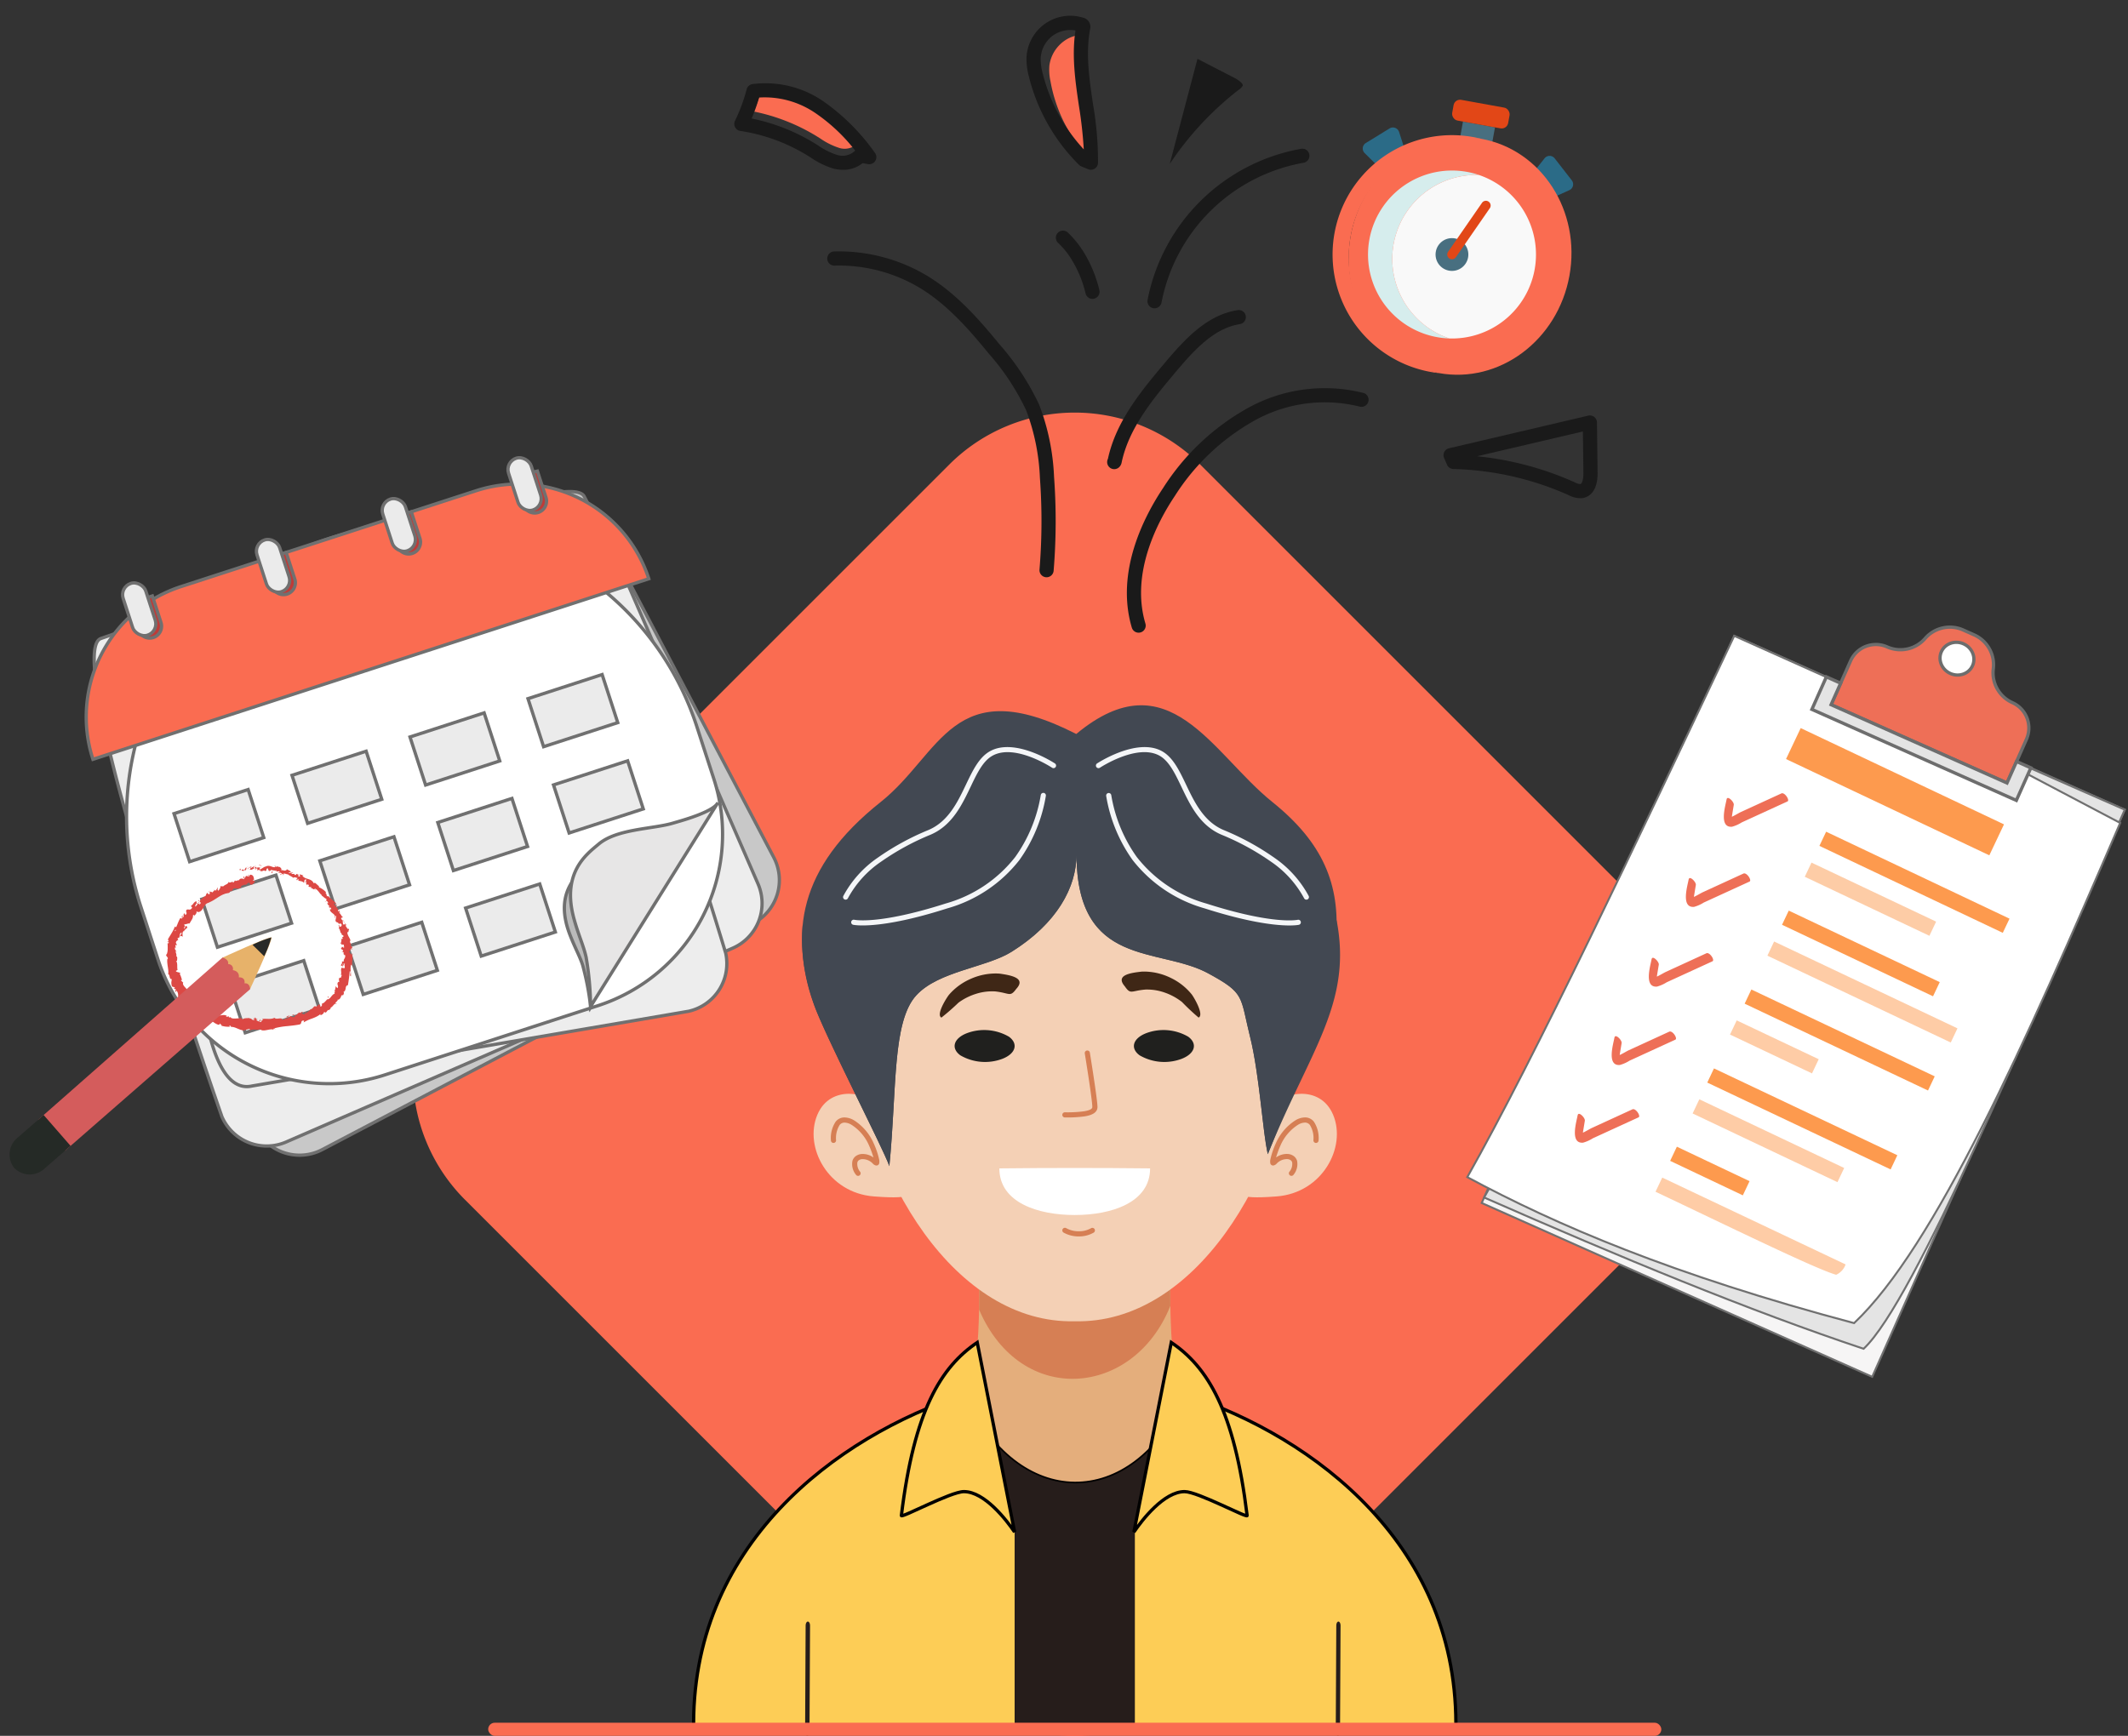<svg xmlns="http://www.w3.org/2000/svg" width="324.697" height="264.928" viewBox="0 0 324.697 264.928">
  <rect x="0" y="0" width="324.697" height="264.928" fill="#333333" stroke="none"/>
  <g id="Group_51354" data-name="Group 51354" transform="translate(-24.512 -441.072)">
    <g id="Group_51136" data-name="Group 51136" transform="translate(123.501 569.118)">
      <g id="Group_51135" data-name="Group 51135">
        <path id="Path_563132" data-name="Path 563132" d="M190.822,50.117l74.013,74.013a27.076,27.076,0,0,1,0,38.18l-74.013,74.015a27.078,27.078,0,0,1-38.18,0L78.627,162.311a27.078,27.078,0,0,1,0-38.18l74.015-74.013A27.076,27.076,0,0,1,190.822,50.117Z" transform="translate(-106.732 -107.318)" fill="#fa6c51" fill-rule="evenodd"/>
        <g id="Group_51134" data-name="Group 51134" transform="translate(6.844 -20.404)">
          <path id="Path_563133" data-name="Path 563133" d="M123.639,111.037c-.137-1.5-6.286-3.279-8.336,1.64s1.64,11.888,8.608,12.434,4.919-.684,4.919-.684Z" transform="translate(-96.432 -50.154)" fill="#f4d0b5" fill-rule="evenodd"/>
          <path id="Path_563134" data-name="Path 563134" d="M202.873,111.037c.136-1.5,6.285-3.279,8.335,1.64s-1.64,11.888-8.608,12.434-4.919-.684-4.919-.684Z" transform="translate(-113.619 -50.154)" fill="#f4d0b5" fill-rule="evenodd"/>
          <path id="Path_563135" data-name="Path 563135" d="M150.285,214.022H94.061c-.651-28.752,21.469-45.442,40.464-51.669,1.541-8.022,1.147-18.427,1.147-18.427H164.9s-.393,10.4,1.147,18.427c18.995,6.227,41.114,22.917,40.464,51.669Z" transform="translate(-92.13 -57.322)" fill="#e4ae7c" fill-rule="evenodd"/>
          <path id="Path_563136" data-name="Path 563136" d="M175.826,143.926s-.078,2.063-.029,5.058c-5.55,13.946-22.785,15.515-29.179.58.07-3.306-.018-5.638-.018-5.638Z" transform="translate(-103.057 -57.322)" fill="#d67f54" fill-rule="evenodd"/>
          <path id="Path_563137" data-name="Path 563137" d="M207.925,218.908c.665-28.394-21.636-45.022-41.109-51.43-8.208,18.21-25.979,17.764-33.911-.051-19.51,6.37-41.931,23.012-41.264,51.481Z" transform="translate(-91.627 -62.209)" fill="#fdcd56" stroke="#000" stroke-width="0.5" fill-rule="evenodd"/>
          <path id="Path_563150" data-name="Path 563150" d="M174.634,174.289c-7.825,10.9-20.094,10.683-27.778-.053l-2.833,1.1,7.48,14.466v30.517H169.85V189.807l7.48-14.466Z" transform="translate(-102.521 -63.625)" fill="#261d1b" fill-rule="evenodd"/>
          <path id="Path_563151" data-name="Path 563151" d="M156.019,130.63c-36.256.87-54.561-88.536,0-86.246C210.582,42.094,192.275,131.5,156.019,130.63Z" transform="translate(-97.864 -36.617)" fill="#f4d0b5" fill-rule="evenodd"/>
          <path id="Path_563153" data-name="Path 563153" d="M180.878,98.484c-2.05.785-2.509,2.3-1.028,3.387a7.512,7.512,0,0,0,6.391.545c2.048-.784,2.508-2.3,1.027-3.387A7.514,7.514,0,0,0,180.878,98.484Z" transform="translate(-111.799 -48.448)" fill="#20201e" fill-rule="evenodd"/>
          <path id="Path_563174" data-name="Path 563174" d="M180.878,98.484c-2.05.785-2.509,2.3-1.028,3.387a7.512,7.512,0,0,0,6.391.545c2.048-.784,2.508-2.3,1.027-3.387A7.514,7.514,0,0,0,180.878,98.484Z" transform="translate(-139.154 -48.448)" fill="#20201e" fill-rule="evenodd"/>
          <path id="Path_563156" data-name="Path 563156" d="M10.729.724c-.12-.052-.242-.1-.365-.149A9.373,9.373,0,0,0,6.215.035,9.2,9.2,0,0,0,2.341,1.25C1.755,1.628-.534,3.481.115,4.164A34.106,34.106,0,0,0,3.329,2.855a9.112,9.112,0,0,1,2.991-.4,8.03,8.03,0,0,1,2.741.558c.026,0,.195.081.231.1,1.913.93,1.739,1.527,3.043.633C14.344,2.671,12.278,1.528,10.729.724Z" transform="translate(36.343 43.767) rotate(-19)" fill="#3f2716" fill-rule="evenodd"/>
          <path id="Path_563157" data-name="Path 563157" d="M2.438.724c.12-.052.242-.1.365-.149A9.372,9.372,0,0,1,6.952.035,9.2,9.2,0,0,1,10.826,1.25c.586.378,2.875,2.23,2.227,2.914A34.1,34.1,0,0,1,9.839,2.855a9.111,9.111,0,0,0-2.991-.4,8.034,8.034,0,0,0-2.741.558c-.026,0-.195.081-.231.1-1.912.93-1.739,1.527-3.044.633C-1.177,2.671.89,1.528,2.438.724Z" transform="translate(66.361 39.099) rotate(21)" fill="#3f2716" fill-rule="evenodd"/>
          <path id="Path_563158" data-name="Path 563158" d="M153.175,123.244q5.767-.063,11.5-.063t11.5.063c0,5.243-5.948,7.115-11.483,7.115h-.041C159.124,130.359,153.175,128.486,153.175,123.244Z" transform="translate(-106.523 -52.563)" fill="#fff" fill-rule="evenodd"/>
          <path id="Path_563159" data-name="Path 563159" d="M162.846,136a.392.392,0,0,1,.4-.676,3.857,3.857,0,0,0,1.918.476,3.681,3.681,0,0,0,1.883-.473.392.392,0,0,1,.406.67,4.477,4.477,0,0,1-2.288.589A4.649,4.649,0,0,1,162.846,136Z" transform="translate(-106.394 -55.522)" fill="#d67f54" fill-rule="evenodd"/>
          <path id="Path_563160" data-name="Path 563160" d="M164.571,111.495a.393.393,0,0,1,0-.787,19.176,19.176,0,0,0,2.942-.156c.715-.121,1.242-.315,1.242-.642,0-1.131-1.145-8.161-1.149-8.181a.392.392,0,0,1,.775-.123c0,.021,1.16,7.124,1.16,8.3,0,.829-.8,1.23-1.9,1.415A19.648,19.648,0,0,1,164.571,111.495Z" transform="translate(-107.919 -48.589)" fill="#d67f54" fill-rule="evenodd"/>
          <path id="Path_563161" data-name="Path 563161" d="M210.077,117.506a.393.393,0,1,1-.787,0,3.812,3.812,0,0,0-.538-2.352.936.936,0,0,0-.731-.365,2.152,2.152,0,0,0-1.071.33,7.069,7.069,0,0,0-2.689,3.173,14.606,14.606,0,0,0-.67,1.823,2.787,2.787,0,0,1,1.831-.531,1.74,1.74,0,0,1,.847.306,1.39,1.39,0,0,1,.528.741,2.574,2.574,0,0,1-.542,2.128.392.392,0,0,1-.651-.436,1.863,1.863,0,0,0,.441-1.467.622.622,0,0,0-.234-.329.973.973,0,0,0-.466-.161,2.156,2.156,0,0,0-1.676.7.85.85,0,0,1-.4.251.43.43,0,0,1-.568-.38l0-.021a1.382,1.382,0,0,1,.012-.459,12.245,12.245,0,0,1,.833-2.482,7.911,7.911,0,0,1,3.02-3.542,2.92,2.92,0,0,1,1.472-.431,1.694,1.694,0,0,1,1.324.653A4.5,4.5,0,0,1,210.077,117.506Z" transform="translate(-114.718 -51.101)" fill="#d67f54" fill-rule="evenodd"/>
          <path id="Path_563162" data-name="Path 563162" d="M118.865,117.506a.393.393,0,1,1-.786,0,4.5,4.5,0,0,1,.717-2.847,1.693,1.693,0,0,1,1.324-.653,2.918,2.918,0,0,1,1.473.431,7.917,7.917,0,0,1,3.021,3.542,12.285,12.285,0,0,1,.832,2.482,1.382,1.382,0,0,1,.012.459l0,.021a.43.43,0,0,1-.567.38.848.848,0,0,1-.4-.251,2.156,2.156,0,0,0-1.676-.7.97.97,0,0,0-.466.161.618.618,0,0,0-.234.329,1.866,1.866,0,0,0,.441,1.467.392.392,0,0,1-.651.436,2.578,2.578,0,0,1-.543-2.128,1.391,1.391,0,0,1,.528-.741,1.74,1.74,0,0,1,.848-.306,2.785,2.785,0,0,1,1.831.531,14.737,14.737,0,0,0-.67-1.823,7.064,7.064,0,0,0-2.689-3.173,2.15,2.15,0,0,0-1.071-.33.936.936,0,0,0-.731.365A3.817,3.817,0,0,0,118.865,117.506Z" transform="translate(-97.127 -51.101)" fill="#d67f54" fill-rule="evenodd"/>
          <path id="Path_563163" data-name="Path 563163" d="M154.392,57.3c0,17.453,12.542,14.107,20.086,18.2,5.659,3.073,4.838,3.43,6.4,9.707,1.432,5.762,1.95,14.8,2.7,17.895,11.381-28.181,16.121-41.357.7-53.747-9.224-7.409-15.793-22.108-29.928-10.385-18.867-9.643-20.588,3.03-29.845,10.385-12.7,10.09-13.825,20.158-10.232,30.734,1.549,4.562,10.7,22.271,11.559,24.84,1.166-11.774.417-22.047,4.118-26.076,3.4-3.7,10.657-4.214,14.55-6.653C151.383,67.886,154.392,62.4,154.392,57.3Z" transform="translate(-95.966 -34.589)" fill="#424852" fill-rule="evenodd"/>
          <path id="Path_563164" data-name="Path 563164" d="M183.171,103.954l0,.038,0,.007.025.177.006.043v0l.006.039.02.128.006.042v.016l0,.026.007.042.013.083.007.041,0,.025,0,.015,0,.009.029.184v0l0,0,.03.192v0l0,.006v.008l.029.174Zm0,0c-.573-4.065-1.133-10.884-2.293-15.551-1.56-6.277-.739-6.634-6.4-9.707-7.545-4.1-20.086-.751-20.086-18.2,0,5.1-3.01,10.589-9.892,14.9-3.893,2.44-11.148,2.95-14.55,6.653-3.7,4.029-2.952,14.3-4.118,26.076-.861-2.569-10.009-20.278-11.559-24.84a28.262,28.262,0,0,1-1.659-12.014c1.726,1.306,5.849,2.085,7.69,2.459,3.947.8,8.268-.25,12.379-1.931,9.152-3.744,16.224-5.617,19.137-13.521s2.912-8.32,2.912-8.32.624,14.977,16.848,19.137c6.653,1.706,12.082,2.992,16.086,3.012a39.211,39.211,0,0,0,6.412-1.507c2.445,12.685-4.1,19.853-10.428,35.529a1.186,1.186,0,0,0-.069.169c-.021-.091-.045-.189-.067-.29l0-.017,0-.015-.03-.146,0-.006,0-.007-.032-.165v0l-.032-.171,0-.01v0Z" transform="translate(-95.966 -37.785)" fill="#424852" fill-rule="evenodd"/>
          <path id="Path_563165" data-name="Path 563165" d="M143.227,157.369l5.7,28.931c-1.235-1.831-4.583-6.169-7.734-6.169-2.009,0-9.6,4.109-9.541,3.651C133.606,167.731,137.692,161.12,143.227,157.369Z" transform="translate(-99.95 -60.118)" fill="#fdcd56" stroke="#000" stroke-width="0.5" fill-rule="evenodd"/>
          <path id="Path_563166" data-name="Path 563166" d="M182.149,157.369,176.444,186.3c1.236-1.831,4.583-6.169,7.735-6.169,2.009,0,9.6,4.109,9.54,3.651C191.77,167.731,187.684,161.12,182.149,157.369Z" transform="translate(-109.262 -60.118)" fill="#fdcd56" stroke="#000" stroke-width="0.5" fill-rule="evenodd"/>
          <path id="Path_563167" data-name="Path 563167" d="M113.185,211.724c0-.324.154-.585.34-.583s.335.268.334.592L113.776,228c0,.324-.153.585-.339.582s-.335-.268-.334-.592Z" transform="translate(-96.092 -71.298)" fill="#261d1b" fill-rule="evenodd"/>
          <path id="Path_563168" data-name="Path 563168" d="M215.409,211.724c0-.324.148-.585.328-.583s.324.268.323.592L215.979,228c0,.324-.148.585-.328.582s-.325-.268-.324-.592Z" transform="translate(-117.347 -71.298)" fill="#261d1b" fill-rule="evenodd"/>
          <path id="Path_563169" data-name="Path 563169" d="M150.911,51.81a.393.393,0,1,1,.771.147,23.372,23.372,0,0,1-4.024,9.755A21.249,21.249,0,0,1,136.648,69.1c-10.5,3.36-14.331,2.509-14.342,2.507a.392.392,0,1,1,.156-.768c.011,0,3.646.811,13.947-2.486a20.478,20.478,0,0,0,10.621-7.116A22.608,22.608,0,0,0,150.911,51.81Z" transform="translate(-97.94 -38.103)" fill="#f4f6f8" fill-rule="evenodd"/>
          <path id="Path_563170" data-name="Path 563170" d="M121.158,65.715a.391.391,0,1,1-.7-.35,16.6,16.6,0,0,1,5.227-5.822,39.365,39.365,0,0,1,7.762-4.244c3.027-1.289,4.441-4.246,5.721-6.924,1.046-2.188,2.008-4.2,3.709-5.123,3.85-2.089,9.849,1.876,9.866,1.888a.392.392,0,1,1-.429.657c-.016-.01-5.631-3.719-9.061-1.857-1.48.8-2.39,2.7-3.378,4.774-1.342,2.806-2.824,5.9-6.12,7.308a38.613,38.613,0,0,0-7.6,4.154A15.844,15.844,0,0,0,121.158,65.715Z" transform="translate(-97.613 -36.264)" fill="#f4f6f8" fill-rule="evenodd"/>
          <path id="Path_563171" data-name="Path 563171" d="M171.105,51.957a.392.392,0,1,1,.771-.147,22.607,22.607,0,0,0,3.881,9.432,20.481,20.481,0,0,0,10.621,7.116c10.3,3.3,13.936,2.488,13.947,2.486a.392.392,0,1,1,.156.768c-.01,0-3.842.853-14.342-2.507a21.254,21.254,0,0,1-11.011-7.392A23.389,23.389,0,0,1,171.105,51.957Z" transform="translate(-108.15 -38.103)" fill="#f4f6f8" fill-rule="evenodd"/>
          <path id="Path_563172" data-name="Path 563172" d="M201.591,65.365a.391.391,0,1,1-.7.35,15.845,15.845,0,0,0-4.991-5.54,38.62,38.62,0,0,0-7.606-4.154c-3.3-1.4-4.779-4.5-6.12-7.308-.989-2.069-1.9-3.97-3.378-4.774-3.431-1.862-9.046,1.846-9.062,1.857a.392.392,0,0,1-.43-.657c.017-.011,6.018-3.976,9.868-1.888,1.7.924,2.662,2.935,3.709,5.123,1.28,2.678,2.694,5.636,5.72,6.924a39.342,39.342,0,0,1,7.762,4.244A16.607,16.607,0,0,1,201.591,65.365Z" transform="translate(-107.741 -36.264)" fill="#f4f6f8" fill-rule="evenodd"/>
        </g>
      </g>
    </g>
    <rect id="Rectangle_23726" data-name="Rectangle 23726" width="179" height="2" rx="1" transform="translate(99.001 704)" fill="#fa6c51"/>
    <g id="Object" transform="translate(-601.281 -31.892) rotate(2)">
      <g id="Group_51166" data-name="Group 51166">
        <path id="Path_563186" data-name="Path 563186" d="M852.634,453.967a64.856,64.856,0,0,0,4.71-4.808c2.585-2.829,5.254-5.75,8.771-7.85a5.083,5.083,0,0,0-3.1-1.88,5.4,5.4,0,0,0-.969-.089,5.465,5.465,0,0,0-3.211,1.008,8.362,8.362,0,0,0-1.669,1.791A23.2,23.2,0,0,0,852.634,453.967Z" transform="translate(-93.493 814.512) rotate(-49)" fill="#fa6c51"/>
        <path id="Path_563188" data-name="Path 563188" d="M766.791,468.289l.639.367a11,11,0,0,0,2.883,1.33,2.749,2.749,0,0,0,2.751-.67c.019-.025.04-.05.061-.073a26.916,26.916,0,0,0-6.148-5.429,13.718,13.718,0,0,0-8.785-2.143,27.761,27.761,0,0,1-1.028,3.24A29.6,29.6,0,0,1,766.791,468.289Z" transform="translate(0.286 -1.08)" fill="#fa6c51"/>
        <path id="Path_563189" data-name="Path 563189" d="M873.483,469.429c.232-.027.539-.615.653-1.653l.688-6.267-16.487,1.8a47.978,47.978,0,0,1,14.283,5.738A2.039,2.039,0,0,0,873.483,469.429Z" fill="none"/>
        <path id="Path_563190" data-name="Path 563190" d="M851.97,503.521a24.238,24.238,0,0,0-17.567,2.89,36.251,36.251,0,0,0-12.5,12.628c-2.731,4.4-6.888,13.038-4.051,21.5a1.081,1.081,0,0,0,1.023.738,1.1,1.1,0,0,0,.347-.056,1.083,1.083,0,0,0,.682-1.37c-2.556-7.623,1.307-15.6,3.836-19.672a34.123,34.123,0,0,1,11.742-11.893,22.059,22.059,0,0,1,15.974-2.664,1.082,1.082,0,0,0,.513-2.1Z" fill="#1a1a1a"/>
        <path id="Path_563191" data-name="Path 563191" d="M802.548,507.056a38.6,38.6,0,0,0-6.356-8.989c-3.025-3.447-6.627-7.341-11.1-9.918a26.15,26.15,0,0,0-14.652-3.4,1.082,1.082,0,0,0,.145,2.159,23.972,23.972,0,0,1,13.427,3.111c4.189,2.413,7.645,6.154,10.556,9.472a36.81,36.81,0,0,1,6.019,8.471,32.748,32.748,0,0,1,2.453,10.228,90.552,90.552,0,0,1,.425,13.991,1.083,1.083,0,0,0,1.03,1.132h.049a1.082,1.082,0,0,0,1.082-1.031,92.632,92.632,0,0,0-.435-14.326A34.679,34.679,0,0,0,802.548,507.056Z" fill="#1a1a1a"/>
        <path id="Path_563192" data-name="Path 563192" d="M818.507,490.483a1.082,1.082,0,0,0,.922,1.221,1.053,1.053,0,0,0,.148.01,1.083,1.083,0,0,0,1.073-.932,26.856,26.856,0,0,1,20.916-22.061,1.082,1.082,0,0,0-.413-2.124A29.077,29.077,0,0,0,818.507,490.483Z" fill="#1a1a1a"/>
        <path id="Path_563194" data-name="Path 563194" d="M850.411,455.8a1.1,1.1,0,0,0,.067.41l.4,1.066a1.082,1.082,0,0,0,1.725.439,50.726,50.726,0,0,0,6.061-6.707c2.5-3.124,4.861-6.074,8.043-8.1a1.428,1.428,0,0,0,.557-1.975,6.68,6.68,0,0,0-10.315-2.187,10.423,10.423,0,0,0-1.96,2.363A28.679,28.679,0,0,0,850.411,455.8Zm7.93-15.4a4.616,4.616,0,0,1,2.957-1.059,4.378,4.378,0,0,1,.892.093,4.629,4.629,0,0,1,2.857,1.976c-3.238,2.207-5.7,5.277-8.076,8.251a64.909,64.909,0,0,1-4.337,5.054,26.517,26.517,0,0,1,4.17-12.432A8.453,8.453,0,0,1,858.341,440.4Z" transform="translate(-94.577 813.021) rotate(-49)" fill="#1a1a1a"/>
        <path id="Path_563196" data-name="Path 563196" d="M771.156,472.251a4.684,4.684,0,0,0,3.169-1.125l.828.12a1.082,1.082,0,0,0,1-1.749,32.208,32.208,0,0,0-8.049-7.531,15.539,15.539,0,0,0-11.006-2.307,1.083,1.083,0,0,0-.846.826,25.692,25.692,0,0,1-1.61,4.862,1.082,1.082,0,0,0,.865,1.516,27.4,27.4,0,0,1,10.225,3.312l.616.353a12.8,12.8,0,0,0,3.474,1.565A5.9,5.9,0,0,0,771.156,472.251Zm-4.179-8.437a26.916,26.916,0,0,1,6.148,5.429c-.021.023-.042.048-.061.073a2.749,2.749,0,0,1-2.751.67,11,11,0,0,1-2.883-1.33l-.639-.367a29.6,29.6,0,0,0-9.627-3.378,27.761,27.761,0,0,0,1.028-3.24A13.718,13.718,0,0,1,766.977,463.814Z" fill="#1a1a1a"/>
        <path id="Path_563197" data-name="Path 563197" d="M832.693,493.675a1.082,1.082,0,1,0-.421-2.122c-4.6.914-7.77,4.554-10.871,8.525-3.307,4.235-7.051,9.03-8.092,14.847a1.082,1.082,0,0,0,1.767,1.2,1.3,1.3,0,0,0,.338-.676c.912-5.355,4.514-9.968,7.692-14.038C825.946,497.773,828.817,494.445,832.693,493.675Z" fill="#1a1a1a"/>
        <path id="Path_563198" data-name="Path 563198" d="M808.909,484.147a14.875,14.875,0,0,0-2.927-3.534,1.082,1.082,0,0,0-1.412,1.641,12.645,12.645,0,0,1,2.492,3.022,17.535,17.535,0,0,1,1.958,4.531,1.082,1.082,0,0,0,1.04.8,1.11,1.11,0,0,0,.289-.039,1.081,1.081,0,0,0,.758-1.329A19.724,19.724,0,0,0,808.909,484.147Z" fill="#1a1a1a"/>
        <path id="Path_563199" data-name="Path 563199" d="M874.824,461.509l-.688,6.267c-.114,1.038-.421,1.626-.653,1.653a2.039,2.039,0,0,1-.863-.385,47.978,47.978,0,0,0-14.283-5.738Z" transform="translate(103.654 1130.345) rotate(-71)" fill="#1a1a1a"/>
        <path id="Path_563200" data-name="Path 563200" d="M873.448,471.594a2.448,2.448,0,0,0,.281-.016c.819-.093,2.241-.681,2.557-3.565l.836-7.607a1.082,1.082,0,0,0-1.193-1.194l-21.691,2.363a1.083,1.083,0,0,0-.921,1.38l.316,1.076a1.083,1.083,0,0,0,.882.767,45.754,45.754,0,0,1,16.983,6.1A3.786,3.786,0,0,0,873.448,471.594Zm1.376-10.085-.688,6.267c-.114,1.038-.421,1.626-.653,1.653a2.039,2.039,0,0,1-.863-.385,47.978,47.978,0,0,0-14.283-5.738Z" transform="matrix(0.988, -0.156, 0.156, 0.988, -50.73, 188.72)" fill="#1a1a1a"/>
      </g>
    </g>
    <g id="Group_51164" data-name="Group 51164" transform="translate(-3590.555 -748.466) rotate(24)">
      <g id="Group_51163" data-name="Group 51163" transform="translate(4063.957 -417.682)">
        <g id="Group_51162" data-name="Group 51162" transform="translate(0 0)">
          <g id="Group_51160" data-name="Group 51160" transform="translate(0 15.023)">
            <g id="Group_51137" data-name="Group 51137">
              <rect id="Rectangle_23693" data-name="Rectangle 23693" width="65.226" height="94.749" transform="translate(3.612)" fill="#f6f5f5" stroke="#707070" stroke-width="0.3"/>
              <path id="Path_563175" data-name="Path 563175" d="M1602.176,440.287c.02,36.947,1.213,81.507-2.937,91.373-18.28,1.781-39.684,2.353-62.29,2.459l8.593-93.547Z" transform="translate(-1533.338 -440.286)" fill="#e4e4e4" stroke="#707070" stroke-width="0.3"/>
              <path id="Path_563176" data-name="Path 563176" d="M1552.983,528.726c-28.492,4.56-47.535,4.8-62.979,3.654,2-21.306,2.8-56.7,3.611-92.037l34.334.076,31.073,2.051C1559.474,479.147,1559.523,513.025,1552.983,528.726Z" transform="translate(-1490.003 -440.338)" fill="#fff" stroke="#707070" stroke-width="0.3"/>
            </g>
            <g id="Group_51159" data-name="Group 51159" transform="translate(10.176 8.738)">
              <rect id="Rectangle_23694" data-name="Rectangle 23694" width="34.323" height="5.228" transform="translate(8.424 0) rotate(1.348)" fill="#fd9a4e"/>
              <g id="Group_51158" data-name="Group 51158" transform="translate(0 10.199)">
                <g id="Group_51141" data-name="Group 51141" transform="translate(1.149)">
                  <g id="Group_51138" data-name="Group 51138" transform="translate(17.073 2.67)">
                    <rect id="Rectangle_23695" data-name="Rectangle 23695" width="30.959" height="2.393" transform="matrix(1, 0.024, -0.024, 1, 0.179, 0)" fill="#fd9a4e"/>
                    <rect id="Rectangle_23696" data-name="Rectangle 23696" width="21.043" height="2.393" transform="translate(0.056 5.216) rotate(1.348)" fill="#fd9a4e" opacity="0.5"/>
                  </g>
                  <g id="Group_51140" data-name="Group 51140" transform="translate(0)">
                    <rect id="Rectangle_23697" data-name="Rectangle 23697" width="7.329" height="7.329" transform="matrix(1, 0.024, -0.024, 1, 0.172, 2.408)" fill="#fff"/>
                    <g id="Group_51139" data-name="Group 51139" transform="translate(1.352)">
                      <path id="Path_563177" data-name="Path 563177" d="M1654.837,690.831c.226.866.644,4.494,2.46,3.479a5.534,5.534,0,0,0,1.088-1.208l1.69-1.919,3.38-3.838c.289-.328-.986-1.15-1.349-.738l-3,3.411-1.5,1.706c-.347.395-1.151,1.667-1.667,1.78l.841.272c.2.163-.17-.99-.178-1.021l-.419-1.6c-.116-.442-1.511-.973-1.34-.318Z" transform="translate(-1654.822 -686.495)" fill="#ee6f57"/>
                    </g>
                  </g>
                </g>
                <g id="Group_51145" data-name="Group 51145" transform="translate(0.836 13.528)">
                  <g id="Group_51142" data-name="Group 51142" transform="translate(17.073 2.463)">
                    <rect id="Rectangle_23698" data-name="Rectangle 23698" width="25.494" height="2.393" transform="translate(0.179 0) rotate(1.348)" fill="#fd9a4e"/>
                    <rect id="Rectangle_23699" data-name="Rectangle 23699" width="30.959" height="2.393" transform="translate(0.056 5.216) rotate(1.348)" fill="#fecca6"/>
                  </g>
                  <g id="Group_51144" data-name="Group 51144" transform="translate(0)">
                    <rect id="Rectangle_23700" data-name="Rectangle 23700" width="7.329" height="7.329" transform="matrix(1, 0.024, -0.024, 1, 0.172, 2.202)" fill="#fff"/>
                    <g id="Group_51143" data-name="Group 51143" transform="translate(1.347)">
                      <path id="Path_563178" data-name="Path 563178" d="M1650.7,866.709c.226.866.644,4.494,2.461,3.479a5.536,5.536,0,0,0,1.087-1.208l1.69-1.919,3.381-3.838c.289-.328-.987-1.15-1.349-.738l-3,3.411-1.5,1.706c-.348.395-1.152,1.667-1.667,1.78l.841.272c.2.162-.169-.99-.178-1.021l-.419-1.605c-.115-.442-1.51-.973-1.339-.318Z" transform="translate(-1650.683 -862.373)" fill="#ee6f57"/>
                    </g>
                  </g>
                </g>
                <g id="Group_51149" data-name="Group 51149" transform="translate(0.522 26.943)">
                  <g id="Group_51146" data-name="Group 51146" transform="translate(17.073 2.368)">
                    <rect id="Rectangle_23701" data-name="Rectangle 23701" width="30.959" height="2.393" transform="translate(0.179 0) rotate(1.348)" fill="#fd9a4e"/>
                    <rect id="Rectangle_23702" data-name="Rectangle 23702" width="13.845" height="2.393" transform="translate(0.056 5.216) rotate(1.348)" fill="#fecca6"/>
                  </g>
                  <g id="Group_51148" data-name="Group 51148" transform="translate(0)">
                    <rect id="Rectangle_23703" data-name="Rectangle 23703" width="7.329" height="7.329" transform="matrix(1, 0.024, -0.024, 1, 0.172, 2.107)" fill="#fff"/>
                    <g id="Group_51147" data-name="Group 51147" transform="translate(1.447)">
                      <path id="Path_563179" data-name="Path 563179" d="M1647.914,1041.13c.226.866.644,4.494,2.461,3.48a5.537,5.537,0,0,0,1.087-1.208l1.69-1.919,3.38-3.838c.289-.328-.986-1.15-1.348-.739l-3,3.411-1.5,1.705c-.348.395-1.151,1.667-1.667,1.78l.841.272c.2.162-.17-.99-.178-1.021l-.419-1.605c-.115-.442-1.51-.974-1.339-.319Z" transform="translate(-1647.899 -1036.794)" fill="#ee6f57"/>
                    </g>
                  </g>
                </g>
                <g id="Group_51153" data-name="Group 51153" transform="translate(0.209 40.177)">
                  <g id="Group_51150" data-name="Group 51150" transform="translate(17.073 2.456)">
                    <rect id="Rectangle_23704" data-name="Rectangle 23704" width="30.959" height="2.393" transform="translate(0.179 0) rotate(1.348)" fill="#fd9a4e"/>
                    <rect id="Rectangle_23705" data-name="Rectangle 23705" width="24.456" height="2.393" transform="matrix(1, 0.024, -0.024, 1, 0.056, 5.216)" fill="#fecca6"/>
                  </g>
                  <g id="Group_51152" data-name="Group 51152" transform="translate(0)">
                    <rect id="Rectangle_23706" data-name="Rectangle 23706" width="7.329" height="7.329" transform="matrix(1, 0.024, -0.024, 1, 0.172, 2.195)" fill="#fff"/>
                    <g id="Group_51151" data-name="Group 51151" transform="translate(1.449)">
                      <path id="Path_563180" data-name="Path 563180" d="M1643.865,1213.185c.226.866.644,4.494,2.46,3.479a5.53,5.53,0,0,0,1.087-1.208l1.69-1.919,3.38-3.837c.288-.328-.986-1.15-1.349-.738l-3,3.411-1.5,1.706c-.348.395-1.151,1.667-1.667,1.78l.841.272c.2.162-.17-.99-.178-1.021l-.419-1.605c-.116-.442-1.511-.973-1.339-.318Z" transform="translate(-1643.85 -1208.849)" fill="#ee6f57"/>
                    </g>
                  </g>
                </g>
                <g id="Group_51157" data-name="Group 51157" transform="translate(0 53.294)">
                  <g id="Group_51154" data-name="Group 51154" transform="translate(16.97 2.558)">
                    <rect id="Rectangle_23707" data-name="Rectangle 23707" width="12.272" height="2.393" transform="matrix(1, 0.024, -0.024, 1, 0.179, 0)" fill="#fd9a4e"/>
                    <path id="Path_563181" data-name="Path 563181" d="M1873.948,1481.2l-30.95-.729-.056,2.392c11.974.281,27.22.842,30.332.365A2.682,2.682,0,0,0,1873.948,1481.2Z" transform="translate(-1842.942 -1475.259)" fill="#fecca6"/>
                  </g>
                  <g id="Group_51156" data-name="Group 51156">
                    <rect id="Rectangle_23708" data-name="Rectangle 23708" width="7.329" height="7.329" transform="translate(0.172 2.299) rotate(1.348)" fill="#fff"/>
                    <g id="Group_51155" data-name="Group 51155" transform="translate(1.349)">
                      <path id="Path_563182" data-name="Path 563182" d="M1639.851,1383.734c.227.866.644,4.494,2.461,3.479A5.552,5.552,0,0,0,1643.4,1386l1.689-1.919,3.38-3.837c.289-.328-.986-1.151-1.349-.739l-3,3.411-1.5,1.705c-.348.395-1.151,1.667-1.667,1.78l.842.271c.2.163-.17-.99-.178-1.021l-.419-1.605c-.115-.442-1.51-.974-1.339-.318Z" transform="translate(-1639.836 -1379.397)" fill="#ee6f57"/>
                    </g>
                  </g>
                </g>
              </g>
            </g>
          </g>
          <g id="Group_51161" data-name="Group 51161" transform="translate(18.998 0)">
            <path id="Path_563183" data-name="Path 563183" d="M1797.381,256.26v7.313H1768V256.26a4.223,4.223,0,0,1,1.237-2.987,3.637,3.637,0,0,1,.3-.268,4.2,4.2,0,0,1,2.69-.969,4.972,4.972,0,0,0,2.159-.492,5.153,5.153,0,0,0,.812-.489,4.973,4.973,0,0,0,1.8-2.557,4.993,4.993,0,0,1,4.775-3.538h1.834a4.991,4.991,0,0,1,4.774,3.538,4.977,4.977,0,0,0,1.8,2.557,5.149,5.149,0,0,0,.812.489,4.977,4.977,0,0,0,2.16.492,4.229,4.229,0,0,1,4.224,4.224Z" transform="translate(-1765.616 -244.96)" fill="#ee6f57" stroke="#6d6d6d" stroke-width="0.5"/>
            <path id="Path_563184" data-name="Path 563184" d="M1771.15,440.28v5.436H1737V440.28h2.385v3.59h29.381v-3.59Z" transform="translate(-1737 -425.257)" fill="#e4e4e4" stroke="#6d6d6d" stroke-width="0.5"/>
            <ellipse id="Ellipse_3898" data-name="Ellipse 3898" cx="2.606" cy="2.477" rx="2.606" ry="2.477" transform="translate(14.469 1.907)" fill="#fff" stroke="#6d6d6d" stroke-width="0.5"/>
          </g>
        </g>
      </g>
    </g>
    <g id="Layer_1" data-name="Layer 1" transform="translate(31.354 534.376) rotate(-18)">
      <path id="Path_563201" data-name="Path 563201" d="M85.21,72.587,11.969,85.108A7.46,7.46,0,0,1,3.384,79.03S-3.788,4.869,2.751,3.751c0,0,76.93-7.646,78.048-1.106L91.288,64A7.46,7.46,0,0,1,85.21,72.587Z" transform="translate(2.888 6.105)" fill="#c8c8c8" stroke="#707070" stroke-width="0.5"/>
      <path id="Path_563202" data-name="Path 563202" d="M82.269,75,8.3,82.083a7.46,7.46,0,0,1-8.113-6.7S-1.488.9,5.115.268c0,0,77.284-1.947,77.916,4.657l5.933,61.963A7.46,7.46,0,0,1,82.269,75Z" transform="translate(1.677 6.321)" fill="#ededed" stroke="#707070" stroke-width="0.5"/>
      <path id="Path_563203" data-name="Path 563203" d="M3.823,72.271l66.893,9.739a7.46,7.46,0,0,0,8.113-6.7S80.509.826,73.905.194c0,0-66.159-1.69-66.791,4.914L.166,61.666C-.224,65.738-.249,71.881,3.823,72.271Z" transform="translate(3.855 6.395)" fill="#ededed" stroke="#707070" stroke-width="0.5"/>
      <path id="Rectangle_23709" data-name="Rectangle 23709" d="M44.59,0h0A44.59,44.59,0,0,1,89.18,44.59v8.4a27.5,27.5,0,0,1-27.5,27.5H27.5A27.5,27.5,0,0,1,0,52.987v-8.4A44.59,44.59,0,0,1,44.59,0Z" transform="translate(0 2.828)" fill="#fff" stroke="#707070" stroke-width="0.5"/>
      <path id="Rectangle_23710" data-name="Rectangle 23710" d="M20.919,0H68.261A20.919,20.919,0,0,1,89.179,20.919v0a0,0,0,0,1,0,0H0a0,0,0,0,1,0,0v0A20.919,20.919,0,0,1,20.919,0Z" transform="translate(0 2.828)" fill="#fa6c51" stroke="#707070" stroke-width="0.5"/>
      <path id="Path_563204" data-name="Path 563204" d="M1.814,6.087h0A1.819,1.819,0,0,1,0,4.273V0H3.628V4.273A1.819,1.819,0,0,1,1.814,6.087Z" transform="translate(12.698 2.829)" fill="#bf3a37" stroke="#707070" stroke-width="0.5"/>
      <path id="Path_563205" data-name="Path 563205" d="M1.814,6.087h0A1.819,1.819,0,0,1,0,4.273V0H3.628V4.273A1.819,1.819,0,0,1,1.814,6.087Z" transform="translate(34.166 2.829)" fill="#bf3a37" stroke="#707070" stroke-width="0.5"/>
      <path id="Path_563206" data-name="Path 563206" d="M1.814,6.087h0A1.819,1.819,0,0,1,0,4.273V0H3.628V4.273A1.819,1.819,0,0,1,1.814,6.087Z" transform="translate(54.244 2.829)" fill="#bf3a37" stroke="#707070" stroke-width="0.5"/>
      <path id="Path_563207" data-name="Path 563207" d="M1.814,6.2h0A1.819,1.819,0,0,1,0,4.391V.118C0-.169,3.628.157,3.628.157V4.391A1.819,1.819,0,0,1,1.814,6.2Z" transform="translate(74.464 2.711)" fill="#bf3a37" stroke="#707070" stroke-width="0.5"/>
      <rect id="Rectangle_23711" data-name="Rectangle 23711" width="3.628" height="8.304" rx="1.814" transform="translate(33.45 0)" fill="#ebebeb" stroke="#707070" stroke-width="0.5"/>
      <rect id="Rectangle_23712" data-name="Rectangle 23712" width="3.628" height="8.304" rx="1.814" transform="translate(53.629 0)" fill="#ebebeb" stroke="#707070" stroke-width="0.5"/>
      <rect id="Rectangle_23713" data-name="Rectangle 23713" width="3.628" height="8.304" rx="1.814" transform="translate(73.808 0)" fill="#ebebeb" stroke="#707070" stroke-width="0.5"/>
      <path id="Path_563208" data-name="Path 563208" d="M21.094,0,0,22.181a41.765,41.765,0,0,0,.8-6.359c0-1.559-.315-2.918-.422-5.157-.3-6.28,3.335-7.879,5.052-8.808,2.633-1.426,6.951-.371,9.554-.54C16.088,1.245,20.274,1.062,21.094,0Z" transform="translate(60.562 60.906)" fill="#bababa" stroke="#707070" stroke-width="0.5"/>
      <path id="Path_563209" data-name="Path 563209" d="M28.082.137,0,23.713a47.392,47.392,0,0,0,1.671-7.357c.175-1.825-.065-3.454.049-6.089C2.039,2.878,6.637,1.419,8.827.526c3.359-1.37,8.5.358,11.683.457C21.856,1.024,26.968,1.287,28.082.137Z" transform="translate(60.562 59.373)" fill="#e7e6e6" stroke="#707070" stroke-width="0.5"/>
      <rect id="Rectangle_23714" data-name="Rectangle 23714" width="11.896" height="7.712" transform="translate(9.203 35.453)" fill="#ebebeb" stroke="#707070" stroke-width="0.5"/>
      <rect id="Rectangle_23715" data-name="Rectangle 23715" width="11.896" height="7.712" transform="translate(9.203 49.179)" fill="#ebebeb" stroke="#707070" stroke-width="0.5"/>
      <rect id="Rectangle_23716" data-name="Rectangle 23716" width="11.896" height="7.712" transform="translate(28.134 49.179)" fill="#ebebeb" stroke="#707070" stroke-width="0.5"/>
      <rect id="Rectangle_23717" data-name="Rectangle 23717" width="11.896" height="7.712" transform="translate(47.064 49.179)" fill="#ebebeb" stroke="#707070" stroke-width="0.5"/>
      <rect id="Rectangle_23718" data-name="Rectangle 23718" width="11.896" height="7.712" transform="translate(65.629 49.179)" fill="#ebebeb" stroke="#707070" stroke-width="0.5"/>
      <rect id="Rectangle_23719" data-name="Rectangle 23719" width="11.896" height="7.712" transform="translate(9.203 62.906)" fill="#ebebeb" stroke="#707070" stroke-width="0.5"/>
      <rect id="Rectangle_23720" data-name="Rectangle 23720" width="11.896" height="7.712" transform="translate(28.134 62.906)" fill="#ebebeb" stroke="#707070" stroke-width="0.5"/>
      <rect id="Rectangle_23721" data-name="Rectangle 23721" width="11.896" height="7.712" transform="translate(47.064 62.906)" fill="#ebebeb" stroke="#707070" stroke-width="0.5"/>
      <rect id="Rectangle_23722" data-name="Rectangle 23722" width="11.896" height="7.712" transform="translate(28.134 35.453)" fill="#ebebeb" stroke="#707070" stroke-width="0.5"/>
      <rect id="Rectangle_23723" data-name="Rectangle 23723" width="11.896" height="7.712" transform="translate(47.064 35.453)" fill="#ebebeb" stroke="#707070" stroke-width="0.5"/>
      <rect id="Rectangle_23724" data-name="Rectangle 23724" width="11.896" height="7.712" transform="translate(65.994 35.453)" fill="#ebebeb" stroke="#707070" stroke-width="0.5"/>
      <rect id="Rectangle_23725" data-name="Rectangle 23725" width="3.628" height="8.304" rx="1.814" transform="translate(11.978 0)" fill="#ebebeb" stroke="#707070" stroke-width="0.5"/>
    </g>
    <g id="Layer_5" data-name="Layer 5" transform="translate(46.469 578.435) rotate(-18)">
      <g id="Group_51168" data-name="Group 51168" transform="translate(0 0)">
        <g id="Group_51167" data-name="Group 51167">
          <path id="Path_563210" data-name="Path 563210" d="M.022.051C-.022.108,0,.243.117.224L.214,0Z" transform="translate(15.312 0)" fill="#dc4844"/>
          <path id="Path_563211" data-name="Path 563211" d="M.528.488a.774.774,0,0,0,.214-.2A.327.327,0,0,0,.8,0,.644.644,0,0,1,.617.158.636.636,0,0,0,.431.352.148.148,0,0,1,.257.179C.233.206.188.188.139.184A.124.124,0,0,0,0,.255.386.386,0,0,0,.553.337C.591.391.542.446.528.488Z" transform="translate(15.579 0.043)" fill="#dc4844"/>
          <path id="Path_563212" data-name="Path 563212" d="M.018.075,0,0A.15.15,0,0,0,.018.075Z" transform="translate(25.31 6.428)" fill="#dc4844"/>
          <path id="Path_563213" data-name="Path 563213" d="M.052.075C.045.023.021,0,0,0,.017.048.033.087.052.075Z" transform="translate(27.164 12.961)" fill="#dc4844"/>
          <path id="Path_563214" data-name="Path 563214" d="M.007.067C.016.043.02.022.026,0,0,.025-.009.05.007.067Z" transform="translate(26.934 14.124)" fill="#dc4844"/>
          <path id="Path_563215" data-name="Path 563215" d="M0,0,.021.1l.019.1C.11.164.038.083,0,0Z" transform="translate(25.328 6.502)" fill="#dc4844"/>
          <path id="Path_563216" data-name="Path 563216" d="M.118,0A.262.262,0,0,0,0,.035a.959.959,0,0,1,.1,0C.108.022.113.012.118,0Z" transform="translate(17.677 0.258)" fill="#dc4844"/>
          <path id="Path_563217" data-name="Path 563217" d="M.137.038.1,0A.59.59,0,0,0,0,.039H.137Z" transform="translate(23.084 4.291)" fill="#dc4844"/>
          <path id="Path_563218" data-name="Path 563218" d="M0,.18C.039.215.159.061.222,0A.2.2,0,0,1,.053.051.438.438,0,0,0,0,.18Z" transform="translate(21.365 2.782)" fill="#dc4844"/>
          <path id="Path_563219" data-name="Path 563219" d="M.071,0,.036,0,0,.008C.019,0,.049,0,.071,0Z" transform="translate(18.058 1.155)" fill="#dc4844"/>
          <path id="Path_563220" data-name="Path 563220" d="M.04,0A.2.2,0,0,0,0,.061.138.138,0,0,0,.04,0Z" transform="translate(24.292 5.548)" fill="#dc4844"/>
          <path id="Path_563221" data-name="Path 563221" d="M0,0A.282.282,0,0,0,0,.034C.016.014.019,0,0,0Z" transform="translate(14.148 1.387)" fill="#dc4844"/>
          <path id="Path_563222" data-name="Path 563222" d="M.042,0,0,.012A1,1,0,0,0,0,.121Z" transform="translate(16.958 2.191)" fill="#dc4844"/>
          <path id="Path_563223" data-name="Path 563223" d="M0,.04.009.032C0-.026,0,.005,0,.04Z" transform="translate(26.387 16.171)" fill="#dc4844"/>
          <path id="Path_563224" data-name="Path 563224" d="M.208,0C.293.111.192.144.1.18S-.063.258.077.4C.071.354.165.3.229.234S.327.089.208,0Z" transform="translate(10.998 22.763)" fill="#dc4844"/>
          <path id="Path_563225" data-name="Path 563225" d="M0,0A.62.62,0,0,1,.1.023.215.215,0,0,0,0,0Z" transform="translate(17.853 0.297)" fill="#dc4844"/>
          <path id="Path_563226" data-name="Path 563226" d="M0,0H0L.029.028Z" transform="translate(11.075 23.158)" fill="#dc4844"/>
          <path id="Path_563227" data-name="Path 563227" d="M0,0A.233.233,0,0,0,.1.014.158.158,0,0,0,0,0Z" transform="translate(24.51 20.522)" fill="#dc4844"/>
          <path id="Path_563228" data-name="Path 563228" d="M.054,0,0,.077A.243.243,0,0,0,.054,0Z" transform="translate(26.371 17.499)" fill="#dc4844"/>
          <path id="Path_563229" data-name="Path 563229" d="M.11,0C.064.019.034.008,0,.069A.1.1,0,0,0,.03.075C.032.039.048.011.11,0Z" transform="translate(23.343 22.034)" fill="#dc4844"/>
          <path id="Path_563230" data-name="Path 563230" d="M0,.011A.371.371,0,0,0,.048.033L.1,0Z" transform="translate(21.846 23.023)" fill="#dc4844"/>
          <path id="Path_563231" data-name="Path 563231" d="M0,.053A.568.568,0,0,1,.151.186C.075.067.36-.081,0,.053Z" transform="translate(7.814 2.608)" fill="#dc4844"/>
          <path id="Path_563232" data-name="Path 563232" d="M.005.073C.029.028.052.008.087.006.062,0,.038,0,.015,0A.084.084,0,0,0,.005.073Z" transform="translate(17.766 0.292)" fill="#dc4844"/>
          <path id="Path_563233" data-name="Path 563233" d="M.307,0,.155.1C.117.13.079.156.049.174L0,.2A1.682,1.682,0,0,0,.307,0Z" transform="translate(24.055 23.268)" fill="#dc4844"/>
          <path id="Path_563234" data-name="Path 563234" d="M.044.072,0,0A.089.089,0,0,0,.044.072Z" transform="translate(0.336 14.9)" fill="#dc4844"/>
          <path id="Path_563235" data-name="Path 563235" d="M.262.025A.547.547,0,0,0,.015.007.182.182,0,0,0,0,.071Z" transform="translate(22.887 24.071)" fill="#dc4844"/>
          <path id="Path_563236" data-name="Path 563236" d="M0,0V0Z" transform="translate(7.966 2.794)" fill="#dc4844"/>
          <path id="Path_563237" data-name="Path 563237" d="M10.019,1.554c-.322.066-.1.278-.131.436-.359.157-.216-.143-.376-.24a.62.62,0,0,0-.079.051.87.87,0,0,0-.071.063c-.045.044-.087.092-.127.136a.509.509,0,0,1-.242.184c-.024-.037-.062-.043-.036-.1a.532.532,0,0,1-.2.151,2.5,2.5,0,0,1-.264.1c-.046.016-.092.032-.138.051a1.165,1.165,0,0,0-.129.066.569.569,0,0,0-.2.194A.151.151,0,0,1,7.967,2.6a.789.789,0,0,1,.156.317.636.636,0,0,0-.162.119c-.045.036-.087.049-.141-.02.084-.025.068-.091.09-.154l-.059.059-.058.06c-.209-.179.165-.149.107-.314a1.921,1.921,0,0,0-.191.147l-.187.159a1.365,1.365,0,0,1-.181.131.431.431,0,0,1-.177.065c-.067-.1.048-.168.135-.222s.148-.089-.033-.131l.181-.022c.09-.012.181-.02.181-.02-.384-.253.213-.05-.16-.335a1.119,1.119,0,0,0-.459.208,1.314,1.314,0,0,1-.451.222c-.043.163.111.161.069.324a.493.493,0,0,1-.326.167.41.41,0,0,1-.136-.021,1.031,1.031,0,0,1-.124-.05c-.159-.073-.3-.147-.443.11-.019.1,0,.22-.028.319s-.093.176-.281.2l-.017-.144-.016-.145a.36.36,0,0,0-.227.323.232.232,0,0,1-.06.137.28.28,0,0,1-.085.056.734.734,0,0,1-.147.047A.34.34,0,0,1,4.86,4c.053-.048.094-.079.056-.074-.188-.006-.214.058-.217.136s.016.173-.082.239l-.173-.166a2.993,2.993,0,0,0-.279.258c-.045.047-.09.094-.134.143l-.132.15c-.044.05-.087.1-.131.154L3.638,5c-.087.1-.178.2-.269.3-.025-.072,0-.189-.147-.157a6.149,6.149,0,0,1-.759.767c-.276.244-.563.483-.823.717,0,0,0,.082,0,.164,0,.041,0,.082.006.113l0,.051c-.036.048-.139.04-.134-.036-.214.175.1.084.093.232-.069.131-.2.1-.2-.012a8.14,8.14,0,0,1-.261.883,2.2,2.2,0,0,1-.442.8L.7,8.762.686,8.707a.325.325,0,0,0-.059.229.792.792,0,0,0,.059.2.918.918,0,0,1,.032.093.321.321,0,0,1,.016.093.261.261,0,0,1-.1.193L.624,9.442a3.553,3.553,0,0,0-.193.591c-.042.2-.085.409-.114.608q-.013.075-.026.148l-.014.073-.012.072c-.016.1-.036.189-.059.28l-.035.134q-.018.066-.041.129a1.807,1.807,0,0,1-.107.243.194.194,0,0,1,.106.181.841.841,0,0,1,0,.133l-.008.072c0,.024,0,.048-.006.073-.013.194-.014.381.194.4a2.429,2.429,0,0,1-.112.263c-.033.066-.063.116-.086.172a1.051,1.051,0,0,0-.065.209c-.01.045-.019.1-.027.16S0,13.514,0,13.6s.077.145.158.2a.533.533,0,0,1,.216.217l-.208.047.138.122c.034.03.071.059.1.081l.044.036-.106.1-.106.106.05.093c.024.047.052.092.052.092-.01-.081.052-.191.113-.193a.553.553,0,0,1,.049.114.708.708,0,0,1,.029.125,1.024,1.024,0,0,1,0,.258c-.016.164-.063.3-.114.322l.063.1c.036.063.091.143.144.224s.105.161.146.22l.07.1c-.086.016-.161-.089-.245-.165a.716.716,0,0,1,.091.093.131.131,0,0,1,.031.06c0,.032-.019.05-.044.067-.049.034-.1.067.06.2.026-.064.127-.024.17-.033a.467.467,0,0,0,0,.19,1.257,1.257,0,0,0,.064.224,1.5,1.5,0,0,0,.11.229,2.237,2.237,0,0,0,.134.208l-.157.013a2,2,0,0,0,.091.193c.033.064.069.128.105.191s.076.127.118.189l.126.188c.042.063.088.125.133.187l.136.188c.091.126.185.25.272.38a.175.175,0,0,1,.291-.19l-.143.188c.182.014-.04-.2.238-.107.112.2-.116.276-.255.21l.229.182c-.044.054-.111.021-.19.058.089.007.119.137.165.266a.572.572,0,0,0,.089.176.188.188,0,0,0,.167.068l-.041.055a4.686,4.686,0,0,0,.529.545c.082.07.161.138.243.21l.062.055.065.056c.044.038.089.079.136.122a.18.18,0,0,1,.207-.034.633.633,0,0,0,.265.052c.058.072.113.153.172.233s.121.163.185.246l.049.062.052.059c.035.039.072.078.11.116s.078.075.119.111a1.49,1.49,0,0,0,.132.1c.308.107.171-.079.35-.09-.087.159.287.394.026.369A5.571,5.571,0,0,0,5.828,22c.085.041.177.078.287.12.055.021.114.044.181.066l.221.071c-.027-.1-.08-.166-.014-.2.117.034.2.2.143.265H6.609a1.051,1.051,0,0,1,.28.09,1.357,1.357,0,0,1,.131.072c.043.026.086.054.128.083.085.059.166.128.249.2s.164.14.245.21c.325.277.657.529,1,.462l-.038,0,.1.007c.06,0,.14.01.221.013l.32.014c.127.061.077.078.014.1s-.138.053-.057.14a1.47,1.47,0,0,1,.467.029,2.052,2.052,0,0,1,.368.122c.115.045.226.093.344.126a1.075,1.075,0,0,0,.388.037.621.621,0,0,0,.354.315,1.419,1.419,0,0,0,.258.076c.092.019.188.036.286.047l.295.036c.1.013.194.025.285.044a1.066,1.066,0,0,1,.476.2l-.012-.127c.164-.094.163.1.266.143,0-.1-.14-.133-.039-.186a11.26,11.26,0,0,1,1.876.279c.631.134,1.271.278,1.9.349.232.022.3-.136.383-.261s.176-.216.468-.071l-.166.229a6.284,6.284,0,0,1,1.437-.168c.122-.008.243-.015.364-.024s.243-.026.363-.043.239-.046.357-.076a2.911,2.911,0,0,0,.345-.121c-.047.061-.037.129-.129.143a.36.36,0,0,0,.212.035.88.88,0,0,0,.243-.068.892.892,0,0,0,.107-.055.637.637,0,0,0,.085-.064c.047-.043.073-.085.066-.118.149-.019.062.111.169.157a.249.249,0,0,0,.168-.033,1.245,1.245,0,0,0,.16-.105c.1-.072.191-.143.269-.08.026.02-.04.069-.073.093a.4.4,0,0,1,.138-.079c.059-.025.127-.045.185-.072.116-.052.194-.105.1-.172a1.253,1.253,0,0,0,.492-.193c.037-.02.072-.043.108-.063s.071-.04.107-.057a.741.741,0,0,1,.224-.067.263.263,0,0,1,.123-.157,1.959,1.959,0,0,1,.193-.1c.128-.061.239-.123.182-.267.073.139.243.1.409,0a1.224,1.224,0,0,0,.223-.2.717.717,0,0,0,.132-.218c0,.123.22-.051.232.107a1,1,0,0,0,.232-.27c.044-.084.04-.16-.03-.2a.546.546,0,0,0,.2-.054.491.491,0,0,0,.145-.109.91.91,0,0,0,.106-.141,1.6,1.6,0,0,0,.083-.151.838.838,0,0,1,.166-.253.309.309,0,0,1,.291-.066c.187-.353.354-.69.508-1.017s.293-.643.429-.952c.129.087.042.254-.044.415s-.171.314-.027.391a5.131,5.131,0,0,0,.228-.84,2.864,2.864,0,0,1,.11-.38,1.947,1.947,0,0,1,.193-.389c.107-.131.085.143.1.217.023-.079.045-.157.071-.233s.054-.149.084-.221q.087-.217.178-.425c.057-.14.108-.28.151-.421a1.977,1.977,0,0,0,.071-.434c.027.011.037.079.041.142.029-.109.126-.235-.013-.266l0,.116a.118.118,0,0,1-.15-.043.655.655,0,0,1-.095-.2c-.052-.156-.084-.328-.136-.352.17.146.231.021.3-.088s.151-.2.358.007c-.006-.079-.046-.185-.143-.192.052-.1.114-.12.192.015a.615.615,0,0,0-.062-.35.4.4,0,0,1-.018-.306c.067.015.078.092.149.146a1.42,1.42,0,0,1-.114-.32.662.662,0,0,1,.034-.38c.038.025.1,0,.08.088a1.36,1.36,0,0,0,0-.375c-.008-.06-.017-.119-.028-.178s-.024-.117-.034-.176-.021-.117-.028-.176-.011-.119-.014-.18a1.2,1.2,0,0,1,.052-.389c.289.187.108-.187.367-.206l-.031-.157-.035-.157-.128.12a1.274,1.274,0,0,0-.072-.385.561.561,0,0,1-.022-.353l.108.2-.027-.252c-.006-.063-.017-.126-.023-.173l-.011-.078-.043.144c-.011.036-.021.072-.031.1l-.015.045a.21.21,0,0,0-.108-.112.269.269,0,0,0-.1-.013c-.056,0-.087-.014-.058-.19.015.035.013-.031.025-.123a.521.521,0,0,1,.106-.286h0a.972.972,0,0,1-.122-.2.394.394,0,0,1-.024-.252c.077-.06.288.01.339-.028a.252.252,0,0,1-.119-.144,1.432,1.432,0,0,1-.065-.221,1.2,1.2,0,0,0-.07-.225.311.311,0,0,0-.139-.154.253.253,0,0,0,.221,0l-.191-.079c.035-.131.059-.154.168-.153-.019-.187-.095-.142-.157-.109s-.114.055-.088-.173c.021.031.043.009.083.075a1.92,1.92,0,0,0-.156-.625,2.1,2.1,0,0,1-.172-.592c.107-.1.148-.014.183.067s.063.162.15.065a3.6,3.6,0,0,0-.195-.415c-.078-.135-.159-.269-.239-.4s-.161-.263-.232-.394c-.036-.065-.069-.131-.1-.2s-.053-.135-.076-.2l.009.054c0,.027.007.054.007.054-.183.035-.185-.076-.175-.224a1.05,1.05,0,0,0,0-.233.268.268,0,0,0-.116-.19c.055.051.223-.006.178-.006a3.319,3.319,0,0,0-.857-1.114l.118.012a.915.915,0,0,0-.067-.19c-.032-.065-.071-.131-.111-.2l-.121-.2a1.846,1.846,0,0,1-.1-.18c-.12-.005-.19-.129-.25.023,0-.029,0-.058,0-.085s-.007-.054-.012-.079a.953.953,0,0,0-.041-.146.965.965,0,0,0-.06-.131q-.017-.031-.036-.06t-.041-.056a1.818,1.818,0,0,0-.407-.365c-.074-.052-.148-.1-.219-.157a1.652,1.652,0,0,1-.2-.166,1,1,0,0,1-.086-.1.894.894,0,0,1-.075-.105.836.836,0,0,1-.1-.26c.058.056.2.078.15.032L24.226,3.7l-.076-.056-.089-.061-.242-.166c-.074.149-.01.123-.006.3a.532.532,0,0,1-.388-.126c.261.088.17-.192.143-.334-.018.049-.082.065-.108.109-.01-.1-.03-.142-.058-.148s-.064.021-.1.048c-.08.053-.175.108-.27-.093L23.1,3.12a.85.85,0,0,0-.113-.039c-.039-.011-.079-.019-.117-.03a.435.435,0,0,1-.206-.109c.058-.188.179.03.281-.084a.411.411,0,0,0-.17-.061c-.032-.005-.064-.009-.1-.012l-.1-.009c-.127-.014-.235-.045-.266-.181.108.015.223.1.332.113a.627.627,0,0,0-.092-.272,1.644,1.644,0,0,0-.14-.135l.011.014-.136-.152-.094-.1c-.026-.029-.044-.047-.044-.047s.014.026.026.052l.026.053a.57.57,0,0,1-.307.065.524.524,0,0,1-.217-.088,1.3,1.3,0,0,0-.219-.119.557.557,0,0,0-.135-.034.542.542,0,0,0-.166.007A1.105,1.105,0,0,0,21.38,1.9c.038-.017.044-.034.04-.055-.008-.042-.06-.1,0-.18-.058-.1-.163-.231-.1-.262-.124.029-.176-.039-.243-.1a.3.3,0,0,0-.323-.069c.01-.033-.034-.057-.067-.09s-.054-.072,0-.139c-.246-.058,0,.13-.055.2-.22.023-.385-.135-.584-.284-.049-.038-.1-.076-.154-.11a1.162,1.162,0,0,0-.172-.087.808.808,0,0,0-.192-.051.716.716,0,0,0-.218.008,1.332,1.332,0,0,0-.308.008,2.175,2.175,0,0,0-.242.056c-.076.021-.149.041-.232.057a1.253,1.253,0,0,1-.28.025c-.053-.072-.008-.123.05-.155a.512.512,0,0,1,.13-.047.728.728,0,0,0-.6-.168c.057-.046.025-.107-.023-.2-.177-.022-.17.213-.374.065a.867.867,0,0,1,.23-.225c-.219.011-.447.1-.667.118-.036-.126.159-.151.249-.212l-.208,0a2.126,2.126,0,0,0-.221.02.413.413,0,0,0-.313.151l.072.043.071.045c-.087,0-.022-.165.048-.188.229-.111.286.111.285.179l-.157.019a.222.222,0,0,0,.136.181.457.457,0,0,0,.235.007A1.316,1.316,0,0,1,17.74.409l-.095.126-.093.126.177-.082c.045-.021.089-.04.123-.054L17.909.5c.046.089.048.256-.1.26.086.1.137.083.186.071s.093-.023.16.078c.013.029,0,.04-.021.046l.223-.024c-.056.046-.025.2-.134.129a.461.461,0,0,0,.229.109.836.836,0,0,0,.21.008c.129-.007.231-.018.26.11l-.035.006c.257.042.288,0,.309-.071a.261.261,0,0,1,.054-.112.358.358,0,0,1,.21-.094s.015.146.028.291.023.289.023.289l.128-.176c.047.027.137.085.086.154.239-.053.005-.1.165-.177a.416.416,0,0,0,.174.155,2.36,2.36,0,0,0,.217.1c.141.06.249.132.2.295.155-.1-.164-.223.132-.2-.047.179.03.2.136.211s.241.014.3.143c-.155.128-.3-.064-.176.193a.184.184,0,0,1,.177-.043.317.317,0,0,1,.131.114c.078.1.145.236.242.263.07-.1.174-.069.3.006.064.037.13.088.2.134a1.345,1.345,0,0,0,.228.121c-.033.028.073.148.21.29a4.384,4.384,0,0,1,.385.451l-.034.027a.272.272,0,0,1,.314-.007c.1.056.207.145.312.2a.287.287,0,0,1-.316.095l.16.139a.335.335,0,0,1,.291.062l-.169.1a1.039,1.039,0,0,0,.181.119c.065.037.134.072.2.113a.784.784,0,0,1,.344.362c.072-.052.113-.189.178-.288s.159-.161.339-.051c-.061.076-.172.2-.271.145.033.015.14.037.155.116l-.224-.01c.059.174.158-.024.238.088-.1.088-.007.139-.1.2-.032-.017-.035-.125-.109-.128a.813.813,0,0,1,.1.222.372.372,0,0,1,0,.21c.051-.06.141-.118.225-.044.1.107.079.151.044.191s-.085.073-.062.16c.116,0,.148.2.314.078.05.067-.019.137-.044.2a.474.474,0,0,1,.134.107c.048.05.1.106.144.155.092.1.176.154.22.024l-.009-.04c.007,0,.012.01.021.015h0a.872.872,0,0,1,.148.124,1.036,1.036,0,0,1,.113.151,1.664,1.664,0,0,1,.091.167c.028.057.05.118.073.178l.132.359a1.6,1.6,0,0,0,.077.169c.015.027.03.054.047.079s.032.052.051.076l-.061.03a2.678,2.678,0,0,1,.259.379,1.575,1.575,0,0,0,.126.179.645.645,0,0,0,.144.134c.033.08-.038.234-.128.231.066.091.116.138.153.2a.4.4,0,0,1,.043.12.882.882,0,0,1,.016.2.192.192,0,0,0-.091-.059.022.022,0,0,0-.026.013c-.006.011,0,.007-.042-.136a1.6,1.6,0,0,1,.016.183.844.844,0,0,0,.011.143.342.342,0,0,0,.056.131.939.939,0,0,0,.143.154c-.1-.024-.135.044-.137.13a.453.453,0,0,0,.075.249s.018-.056.033-.112l.032-.112a1.245,1.245,0,0,1,.107.4l-.241-.011a.607.607,0,0,0-.006.216.68.68,0,0,0,.054.19,1.252,1.252,0,0,0,.1.173c.034.056.071.111.106.165a1.853,1.853,0,0,1,.1.163.6.6,0,0,1,.056.166.4.4,0,0,1-.006.172.428.428,0,0,1-.034.089.582.582,0,0,1-.062.092c.09.063.107-.017.128-.1s.039-.171.143-.118a.429.429,0,0,1-.008.1.711.711,0,0,1-.031.1,1.374,1.374,0,0,1-.1.2c-.069.122-.144.219-.14.26a.294.294,0,0,0,.142.337.559.559,0,0,1,.129.134.277.277,0,0,1,.036.094.324.324,0,0,1,0,.126c.08-.052.3-.114.386.176a.3.3,0,0,1-.061.167.265.265,0,0,1-.123.086.168.168,0,0,1-.219-.079c-.008-.063.016-.095.044-.093-.033-.085-.073-.2-.158-.087l.083.031a.473.473,0,0,0-.044.133c-.012.051-.023.106-.035.155-.024.1-.055.165-.122.123.08.2.135.085.176-.063a1.241,1.241,0,0,0-.059.434,1.371,1.371,0,0,1-.045.439c.048-.052.147-.1.143-.043a1.383,1.383,0,0,0-.031.156.38.38,0,0,0,0,.1.129.129,0,0,0,.054.1.231.231,0,0,1,.127.24c-.147.186-.289-.1-.224.258-.109.2-.22.017-.278-.073a.464.464,0,0,1,.028.119.452.452,0,0,1-.007.111.645.645,0,0,1-.075.2,1.607,1.607,0,0,1-.109.164.606.606,0,0,0-.08.137l-.037-.171a.616.616,0,0,1-.007.26l.177-.062c-.022.045-.037.087-.055.117a.064.064,0,0,1-.073.038c.043.059.113.054.186.061a.217.217,0,0,1,.2.141c-.055.056-.052.159-.067.247s-.045.162-.156.159c.084-.191.028-.192-.043-.189a.169.169,0,0,1-.1-.015c-.028-.019-.042-.059-.034-.145a.346.346,0,0,1-.058.235c-.027.008-.041-.024-.047-.052-.278.325.2.23.088.62a.158.158,0,0,0-.243.094c.05-.152.219-.017.265.155a.3.3,0,0,0-.079.245.286.286,0,0,1,0,.175l.094-.134c.1.089.041.21.016.4-.094-.018-.007-.181-.068-.133a.194.194,0,0,1,.024.093.176.176,0,0,1-.024.081.621.621,0,0,1-.131.144c-.1.095-.224.189-.212.347-.127.088-.217-.079-.312,0a.3.3,0,0,1-.143.291c-.019.015-.038.029-.057.045a.336.336,0,0,0-.054.055.342.342,0,0,0-.063.187c.188-.008.162-.044.2.238,0,0,0-.008.006-.023l.016-.061.048-.185c.017-.067.035-.134.046-.185l.019-.085.011.065c.006.039.016.092.023.144l.028.21a.817.817,0,0,0,.068-.245.42.42,0,0,1,.058-.193c.052.209.021.177.179.162a.23.23,0,0,0-.148.121.478.478,0,0,0-.04.175.876.876,0,0,1-.03.189.26.26,0,0,1-.126.152l-.355-.2a.514.514,0,0,0-.173.221,1.308,1.308,0,0,0-.078.27,2.117,2.117,0,0,1-.085.3.854.854,0,0,1-.192.286s.038-.023.075-.047l.074-.048c.048.073.011.144-.048.213a.687.687,0,0,0-.154.23c-.1-.093-.2-.041-.311-.037.042.027-.012.1-.06.187a.247.247,0,0,0,.01.3l-.142.028-.141.026a.464.464,0,0,0-.052.049.4.4,0,0,0-.041.049.372.372,0,0,0-.051.1.945.945,0,0,0-.029.223.487.487,0,0,1-.177.428.26.26,0,0,0-.1-.172c-.037-.043-.055-.094,0-.22-.093.088-.194.147-.131.218-.028,0-.05.02-.072.054a1.315,1.315,0,0,0-.064.126.565.565,0,0,1-.077.127.123.123,0,0,1-.11.045c0,.08.071.2-.053.287a.087.087,0,0,1-.04-.054c.041.053-.132.211.063.255a.6.6,0,0,0-.207,0,.75.75,0,0,0-.19.057,2.445,2.445,0,0,0-.351.209c-.058.038-.116.073-.174.107a.9.9,0,0,1-.175.083.626.626,0,0,1-.176.035.424.424,0,0,1-.087-.005.411.411,0,0,1-.088-.027l-.189.117c-.032.02-.067.038-.1.056l-.1.053a3.29,3.29,0,0,1-.4.173c0-.044-.019-.065.032-.067a.217.217,0,0,0-.182.059.408.408,0,0,0-.067.148.327.327,0,0,1-.08.149.28.28,0,0,1-.221.049c-.255-.167.188-.166.04-.218-.04-.106-.088-.148-.144-.155a.2.2,0,0,0-.088.013.8.8,0,0,0-.1.041,1.19,1.19,0,0,1-.223.093.292.292,0,0,1-.238-.041l.061-.037a.228.228,0,0,0-.176-.01.892.892,0,0,0-.193.088l-.105.059c-.036.019-.074.037-.113.052a.664.664,0,0,1-.248.055.092.092,0,0,0,0-.068,1.1,1.1,0,0,1-.461.279,4.266,4.266,0,0,1-.556.145c.1-.178.153-.1.083-.274-.152.03.054.286-.254.342-.1-.093-.325-.177-.354-.368l.144-.005.1,0,.045,0a.2.2,0,0,0-.26-.092c-.093.028-.187.081-.263.058l.02-.107a.813.813,0,0,0-.264.059,1.537,1.537,0,0,0-.187.1.733.733,0,0,1-.48.109l.046.083c-.273.259-.213-.16-.483.027l-.064-.276c-.087.028-.241.084-.413.138a2.625,2.625,0,0,1-.519.112,2.949,2.949,0,0,1,.788-.369,2.451,2.451,0,0,0-.363,0,.476.476,0,0,0-.311.1c.071-.021.162-.081.226-.034a.957.957,0,0,1-.381.209,1.179,1.179,0,0,1-.469.03c.058-.26-.158-.315-.412-.366a2.2,2.2,0,0,1-.38-.094.413.413,0,0,1-.256-.223,1.329,1.329,0,0,1-.227.018,1.5,1.5,0,0,1-.222-.02A2.212,2.212,0,0,1,12.7,23c-.073-.02-.145-.043-.218-.067-.146-.047-.293-.106-.445-.157-.076-.025-.153-.051-.233-.073s-.161-.041-.245-.058c.035.115.041.169.028.194s-.044.019-.081.012c-.074-.014-.174-.033-.2.177-.164-.012-.223-.035-.23-.065l-.2-.185c-.051-.046-.1-.093-.138-.128l-.062-.059c-.076-.15.171-.047.183-.143-.324-.128-.09-.213-.276-.383,0,.159-.177.171-.347.058l.207.269a.347.347,0,0,1-.411-.2.36.36,0,0,0-.406-.212l.188-.073a4.307,4.307,0,0,1-.567-.136c-.056-.013-.113-.024-.169-.033a1.072,1.072,0,0,0-.166-.014.589.589,0,0,0-.3.073c-.021-.063-.028-.192.084-.176a2.037,2.037,0,0,0-.435-.162c-.078-.021-.157-.04-.237-.058L7.78,21.34a2.422,2.422,0,0,1-.436-.147.8.8,0,0,1-.312-.243l.091-.067c-.111-.028-.265.068-.329-.093.029-.033.092-.065.052-.1a1.023,1.023,0,0,1-.209-.017.358.358,0,0,1-.225-.117l.168-.029a1.025,1.025,0,0,0-.155-.133.892.892,0,0,0-.159-.092,1.107,1.107,0,0,0-.165-.059c-.055-.017-.111-.03-.167-.041a2.015,2.015,0,0,1-.674-.2.382.382,0,0,0,.013-.409,1.773,1.773,0,0,0-.109-.206c-.04-.064-.08-.121-.113-.167l.035-.026c-.057-.058-.112-.113-.169-.162q-.043-.037-.087-.071l-.044-.033L4.74,18.9c-.058-.043-.118-.083-.178-.122l-.092-.056-.09-.056c-.121-.074-.249-.143-.371-.225-.062-.04-.124-.082-.186-.126s-.121-.094-.18-.146a.643.643,0,0,0-.023-.194,1.186,1.186,0,0,0-.071-.2q-.023-.052-.051-.1l-.058-.107c-.039-.073-.083-.147-.129-.222a3.139,3.139,0,0,1-.431-.939c-.005.108-.216.1-.3.014-.007-.078-.1-.145-.154-.205s-.082-.114.049-.163l.018.048a.318.318,0,0,0,.085-.163.368.368,0,0,0-.012-.167A1.043,1.043,0,0,0,2.5,15.6c-.024-.055-.049-.111-.069-.164l-.353.1a.913.913,0,0,0,.01-.547A1.854,1.854,0,0,0,2,14.729c-.018-.043-.038-.085-.056-.127s-.037-.084-.055-.125c-.037-.083-.076-.163-.106-.243a1.451,1.451,0,0,1-.066-.228.58.58,0,0,1-.011-.105.452.452,0,0,1,.012-.1.349.349,0,0,1,.1-.171.547.547,0,0,1-.075-.1c-.02-.036-.037-.074-.054-.112a.86.86,0,0,0-.125-.217l.2-.018c0-.1,0-.185,0-.267,0-.04,0-.08,0-.119s0-.078,0-.117c0-.079-.009-.16-.016-.251s-.015-.193-.03-.313l.143.1a.179.179,0,0,0-.023-.091.308.308,0,0,0-.061-.078,1.214,1.214,0,0,0-.193-.135,1.314,1.314,0,0,1-.2-.138A.227.227,0,0,1,1.29,11.6l.148-.03.148-.029a1.158,1.158,0,0,1,.022-.178c.013-.059.028-.117.044-.176l.025-.087c.008-.029.017-.058.027-.086.02-.057.038-.114.055-.171.008-.029.016-.057.023-.086l.01-.043.011-.043a1.162,1.162,0,0,0,.03-.173c0-.029,0-.059,0-.089s0-.03,0-.045,0-.03,0-.045a.915.915,0,0,0-.029-.189c.039.019.117.054.11.13.016-.053.049-.127.083-.209a1.87,1.87,0,0,0,.1-.251.418.418,0,0,0,.022-.221.185.185,0,0,0-.169-.123.1.1,0,0,0,.134-.038.263.263,0,0,0,.035-.08.67.67,0,0,0,.023-.107c.006-.039.009-.082.012-.126s.006-.088.008-.133c0-.089,0-.178.009-.249l.154.122a2.232,2.232,0,0,1-.122-.327.643.643,0,0,1,.043-.329c.06-.052.166.022.073.082a.185.185,0,0,0,.082-.217A.234.234,0,0,1,2.522,7.8l.042.162a.712.712,0,0,0,.076-.125.192.192,0,0,0,.02-.088c0-.055-.028-.11-.045-.21a.411.411,0,0,1,.2-.242.331.331,0,0,1,.3-.044.321.321,0,0,1-.046-.192.227.227,0,0,1,.1-.187c.064.028.057.1.055.13a.664.664,0,0,0,.207-.2A1.284,1.284,0,0,0,3.545,6.6a.768.768,0,0,1,.11-.185.336.336,0,0,1,.08-.068A.361.361,0,0,1,3.846,6.3a.153.153,0,0,0,.116.049c-.127.114-.236.223-.315.3s-.124.116-.121.1c.065.061.15.046.221.059s.13.051.147.212c.012-.061.023-.137.04-.216A2.04,2.04,0,0,1,4,6.556.99.99,0,0,1,4.1,6.332a.412.412,0,0,1,.161-.144.208.208,0,0,1,.067.022l-.007.033a.213.213,0,0,0,.108-.131.78.78,0,0,0,.2-.1c.059.047.131.013.2-.041s.145-.128.2-.166c-.126-.148.038-.23-.194-.259.026,0-.007.034-.075.1a.168.168,0,0,0-.034.052c0-.006,0-.013,0-.019L4.47,5.9c.022-.144.06-.285.249-.292a2.935,2.935,0,0,1-.032-.369c.318.1.7.014.835.128.142-.162.344-.305.515-.465a1.46,1.46,0,0,0,.228-.252.726.726,0,0,0,.126-.3c.088-.1.174.029.24.059-.046.065-.122.1-.132.161a1.038,1.038,0,0,1,.169-.142c.066-.047.138-.091.2-.139.129-.095.231-.194.205-.323.166-.011.149.062.138.108s-.016.071.169-.032l-.021.094a.922.922,0,0,0,.558-.143,1.835,1.835,0,0,0,.219-.164l.211-.187c.071-.063.144-.125.222-.182a1.3,1.3,0,0,1,.12-.079,1.207,1.207,0,0,1,.131-.063.981.981,0,0,1,.651-.035c-.071-.015-.106-.021-.13-.059a3,3,0,0,0,.4-.046q.2-.032.4-.081l.2-.051.2-.051.2-.054.1-.028.1-.025c.134-.033.268-.065.4-.093s.27-.047.406-.061c.068-.007.136-.013.2-.016s.136,0,.2,0a2.371,2.371,0,0,1,.409.05c.307.039.32-.126.491-.27l.087.2.29-.27c.215-.111.421,0,.637.093a.671.671,0,0,0,.716-.022l-.082-.135c.205.013.641-.123.617.041.019-.027.059-.15.143-.081l.012.109.492-.213c.393.06-.039.436.529.43.209-.051.588-.344.505-.414-.086,0-.221-.058-.233-.167L16.962,2c.021-.323.157-.659-.331-.862l-.324.212L16.192,1.2l.28-.023c-.166-.14-.261,0-.37.09a.269.269,0,0,0-.148-.165l-.312.324c-.046-.123.134-.257-.09-.315-.146.151.162.274-.087.381-.168-.137-.128-.26-.308-.123a.133.133,0,0,1,.078-.177c-.162.11-.441.069-.516.245-.179-.169-.562.087-.568-.218a.9.9,0,0,1-.43.288c.125-.193-.019-.187-.191-.181s-.37.015-.352-.183a.624.624,0,0,1-.482.27c-.1.021-.213.038-.318.064a.959.959,0,0,0-.293.121c.017-.029.051-.086.086-.074-.212,0-.287-.089-.43-.132.011.272-.3.383-.451.574-.148-.108-.123-.192-.075-.28s.119-.175.059-.293c.024.108-.079.177-.173.246s-.178.129-.119.211c-.223-.125-.181-.048-.323-.251.028.338-.172.092-.294.329a.379.379,0,0,1-.223-.167.058.058,0,0,0-.059-.028.421.421,0,0,0-.145.066c-.085-.033-.066-.1-.024-.149a.5.5,0,0,1,.068-.07C10,1.565,10.019,1.554,10.019,1.554ZM3.412,5.348l0,0c.046-.047.085-.088.11-.113C3.5,5.255,3.466,5.289,3.412,5.348Zm-.463.445c.061-.05.129-.119.2-.19.063.033.093.1.044.141,0-.028-.039-.024-.086-.008S3,5.779,2.949,5.793Zm1.846.152c-.052.078-.1.067-.134.044a1.451,1.451,0,0,0,.108-.117c0-.007,0-.017-.006-.025A.307.307,0,0,1,4.795,5.944Z" transform="translate(0 0.199)" fill="#dc4844"/>
          <path id="Path_563238" data-name="Path 563238" d="M.049.036C.057.025.057.014.07,0A.426.426,0,0,0,0,0C0,.024.007.047.011.069Z" transform="translate(4.719 5.806)" fill="#dc4844"/>
          <path id="Path_563239" data-name="Path 563239" d="M0,.024,0,.037A.08.08,0,0,1,.012,0,.142.142,0,0,1,0,.024Z" transform="translate(25.307 6.39)" fill="#dc4844"/>
          <path id="Path_563240" data-name="Path 563240" d="M.005.059.053.049,0,0Z" transform="translate(0.114 14.216)" fill="#dc4844"/>
          <path id="Path_563241" data-name="Path 563241" d="M.006.068A.1.1,0,0,0,0,0,.129.129,0,0,0,.006.068Z" transform="translate(23.562 3.387)" fill="#dc4844"/>
          <path id="Path_563242" data-name="Path 563242" d="M.137.177,0,0A1.11,1.11,0,0,0,.137.177Z" transform="translate(22.275 2.323)" fill="#dc4844"/>
          <path id="Path_563243" data-name="Path 563243" d="M.061,0A.312.312,0,0,0,0,.061v0Z" transform="translate(21.425 1.799)" fill="#dc4844"/>
          <path id="Path_563244" data-name="Path 563244" d="M.007,0A.168.168,0,0,0,0,.046C0,.16.01.086.007,0Z" transform="translate(27.673 17.846)" fill="#dc4844"/>
          <path id="Path_563245" data-name="Path 563245" d="M0,0A.973.973,0,0,1,.1.168C.112.071.11-.005,0,0Z" transform="translate(27.919 12.368)" fill="#dc4844"/>
          <path id="Path_563246" data-name="Path 563246" d="M.034,0l0,0L0,.026Z" transform="translate(24.363 23.242)" fill="#dc4844"/>
          <path id="Path_563247" data-name="Path 563247" d="M.02.253A.325.325,0,0,0,.011,0,.541.541,0,0,0,.02.253Z" transform="translate(28.013 12.536)" fill="#dc4844"/>
          <path id="Path_563248" data-name="Path 563248" d="M.066.017.011,0A.055.055,0,0,1,0,.03Z" transform="translate(16.707 0.026)" fill="#dc4844"/>
          <path id="Path_563249" data-name="Path 563249" d="M.065,0,0,.013C.029.017.053.02.065,0Z" transform="translate(16.642 0.056)" fill="#dc4844"/>
          <path id="Path_563250" data-name="Path 563250" d="M0,.038.068.022.116.011l.021,0C.092,0,.037-.013,0,.038Z" transform="translate(16.505 0.062)" fill="#dc4844"/>
          <path id="Path_563251" data-name="Path 563251" d="M0,.063.036,0A.143.143,0,0,0,0,.063Z" transform="translate(18.266 0.388)" fill="#dc4844"/>
          <path id="Path_563252" data-name="Path 563252" d="M.419.226C.318.179.193,0,.029,0L0,.05C.049.009.122.075.2.139S.351.267.419.226Z" transform="translate(18.302 0.338)" fill="#dc4844"/>
          <path id="Path_563253" data-name="Path 563253" d="M.406.205.252.1C.214.074.174.05.145.031L.1,0C.124.094.159.22,0,.17.082.267.122.3.141.308S.163.283.167.248C.175.179.195.088.406.205Z" transform="translate(19.757 1.86)" fill="#dc4844"/>
          <path id="Path_563254" data-name="Path 563254" d="M.1.017c-.186-.07-.053.1-.084.126C.158.147.194.148.1.017Z" transform="translate(21.013 2.678)" fill="#dc4844"/>
          <path id="Path_563255" data-name="Path 563255" d="M.172,0,0,.047C.078.176.065.023.172,0Z" transform="translate(26.185 8.748)" fill="#dc4844"/>
          <path id="Path_563256" data-name="Path 563256" d="M.11.211.176.031,0,0Z" transform="translate(27.609 9.797)" fill="#dc4844"/>
          <path id="Path_563257" data-name="Path 563257" d="M.035.059,0,0,.1.231Z" transform="translate(26.65 11.134)" fill="#dc4844"/>
          <path id="Path_563258" data-name="Path 563258" d="M0,.038.136.214a.153.153,0,0,0,0-.166A.089.089,0,0,0,.078,0,.084.084,0,0,0,0,.038Z" transform="translate(22.075 22.7)" fill="#dc4844"/>
          <path id="Path_563259" data-name="Path 563259" d="M.336.133A.225.225,0,0,0,0,.047C.134.07.266.159.336.133Z" transform="translate(16.085 23.648)" fill="#dc4844"/>
          <path id="Path_563260" data-name="Path 563260" d="M.023.1.129.179,0,0Z" transform="translate(2.214 15.27)" fill="#dc4844"/>
        </g>
      </g>
    </g>
    <g id="Layer_4" data-name="Layer 4" transform="translate(19.85 599.057) rotate(-18)">
      <path id="Path_563265" data-name="Path 563265" d="M0,.686S7.915-.254,8.092.067s-5.569,6.51-5.569,6.51L.622,4.153Z" transform="translate(40.342 0)" fill="#e7b26a"/>
      <path id="Path_563266" data-name="Path 563266" d="M34.452,0,0,14.887l2.489,5.728L36.955,5.9s.319-.945-.54-1.118c0,0,.521-.827-.538-1.141,0,0,.491-.789-.527-1.325a.712.712,0,0,0-.405-1.1S35.377.651,34.452,0Z" transform="translate(5.934 0.668)" fill="#d45c5c"/>
      <path id="Path_563268" data-name="Path 563268" d="M2.165,2.063,7,0,9.453,5.756,4.622,7.818A3.306,3.306,0,0,1,.229,6.292h0A3.306,3.306,0,0,1,2.165,2.063Z" transform="translate(0 15.087)" fill="#252a26"/>
      <path id="Path_563270" data-name="Path 563270" d="M0,.237A17.558,17.558,0,0,1,3.08.049a15.647,15.647,0,0,1-1.923,2.4Z" transform="translate(45.338 0)" fill="#282928"/>
    </g>
    <g id="Group_51310" data-name="Group 51310" transform="translate(101.443 91.071)">
      <rect id="Rectangle_23737" data-name="Rectangle 23737" width="4.964" height="2.393" transform="matrix(0.984, 0.178, -0.178, 0.984, 146.295, 368.555)" fill="#486f80"/>
      <rect id="Rectangle_23738" data-name="Rectangle 23738" width="8.679" height="3.214" rx="0.998" transform="matrix(0.984, 0.178, -0.178, 0.984, 145.041, 365.061)" fill="#e24717"/>
      <g id="Group_51297" data-name="Group 51297" transform="translate(131 369.457)">
        <path id="Path_563501" data-name="Path 563501" d="M139.87,373.016l1.418,4.394-3.393,2.083-3.277-3.251a.984.984,0,0,1,.178-1.536l3.624-2.225A.984.984,0,0,1,139.87,373.016Z" transform="translate(-134.327 -372.334)" fill="#2b6b87"/>
        <path id="Path_563502" data-name="Path 563502" d="M182.131,384.734l-4.209,1.9-2.446-3.141,2.869-3.617a.984.984,0,0,1,1.547.007l2.612,3.355A.984.984,0,0,1,182.131,384.734Z" transform="translate(-150.604 -375.168)" fill="#2b6b87"/>
      </g>
      <g id="Group_51298" data-name="Group 51298" transform="translate(125.917 368.166)">
        <path id="Path_563503" data-name="Path 563503" d="M129.471,389.686A18.214,18.214,0,0,1,149.4,374.832c-.4-.1-.808-.2-1.223-.27a18.216,18.216,0,0,0-6.494,35.849c.414.075.827.13,1.24.176A18.214,18.214,0,0,1,129.471,389.686Z" transform="translate(-126.232 -371.808)" fill="#fa6c51"/>
        <ellipse id="Ellipse_3908" data-name="Ellipse 3908" cx="18.169" cy="16.965" rx="18.169" ry="16.965" transform="matrix(0.178, -0.984, 0.984, 0.178, 0, 35.755)" fill="#fa6c51"/>
      </g>
      <g id="Group_51299" data-name="Group 51299" transform="translate(131.798 376.025)">
        <path id="Path_563504" data-name="Path 563504" d="M139.563,394.408a12.819,12.819,0,0,1,13.017-10.527,12.817,12.817,0,1,0-4.52,24.951A12.82,12.82,0,0,1,139.563,394.408Z" transform="translate(-135.646 -383.201)" fill="#d6eded"/>
        <path id="Path_563505" data-name="Path 563505" d="M163.506,398.746a12.82,12.82,0,0,0-8.5-14.424,12.818,12.818,0,0,0-4.52,24.951A12.821,12.821,0,0,0,163.506,398.746Z" transform="translate(-138.074 -383.641)" fill="#f9f9f9"/>
      </g>
      <path id="Path_563506" data-name="Path 563506" d="M152.754,402.325a2.5,2.5,0,1,1,2.017,2.909A2.5,2.5,0,0,1,152.754,402.325Z" transform="translate(-10.6 -13.927)" fill="#486f80"/>
      <g id="Group_51300" data-name="Group 51300" transform="translate(143.894 380.617)">
        <path id="Path_563507" data-name="Path 563507" d="M156.381,399.75a.724.724,0,0,1-.595-1.136l5.191-7.5a.724.724,0,0,1,1.19.823l-5.191,7.5A.723.723,0,0,1,156.381,399.75Z" transform="translate(-155.658 -390.797)" fill="#e24717"/>
      </g>
    </g>
  </g>
</svg>
